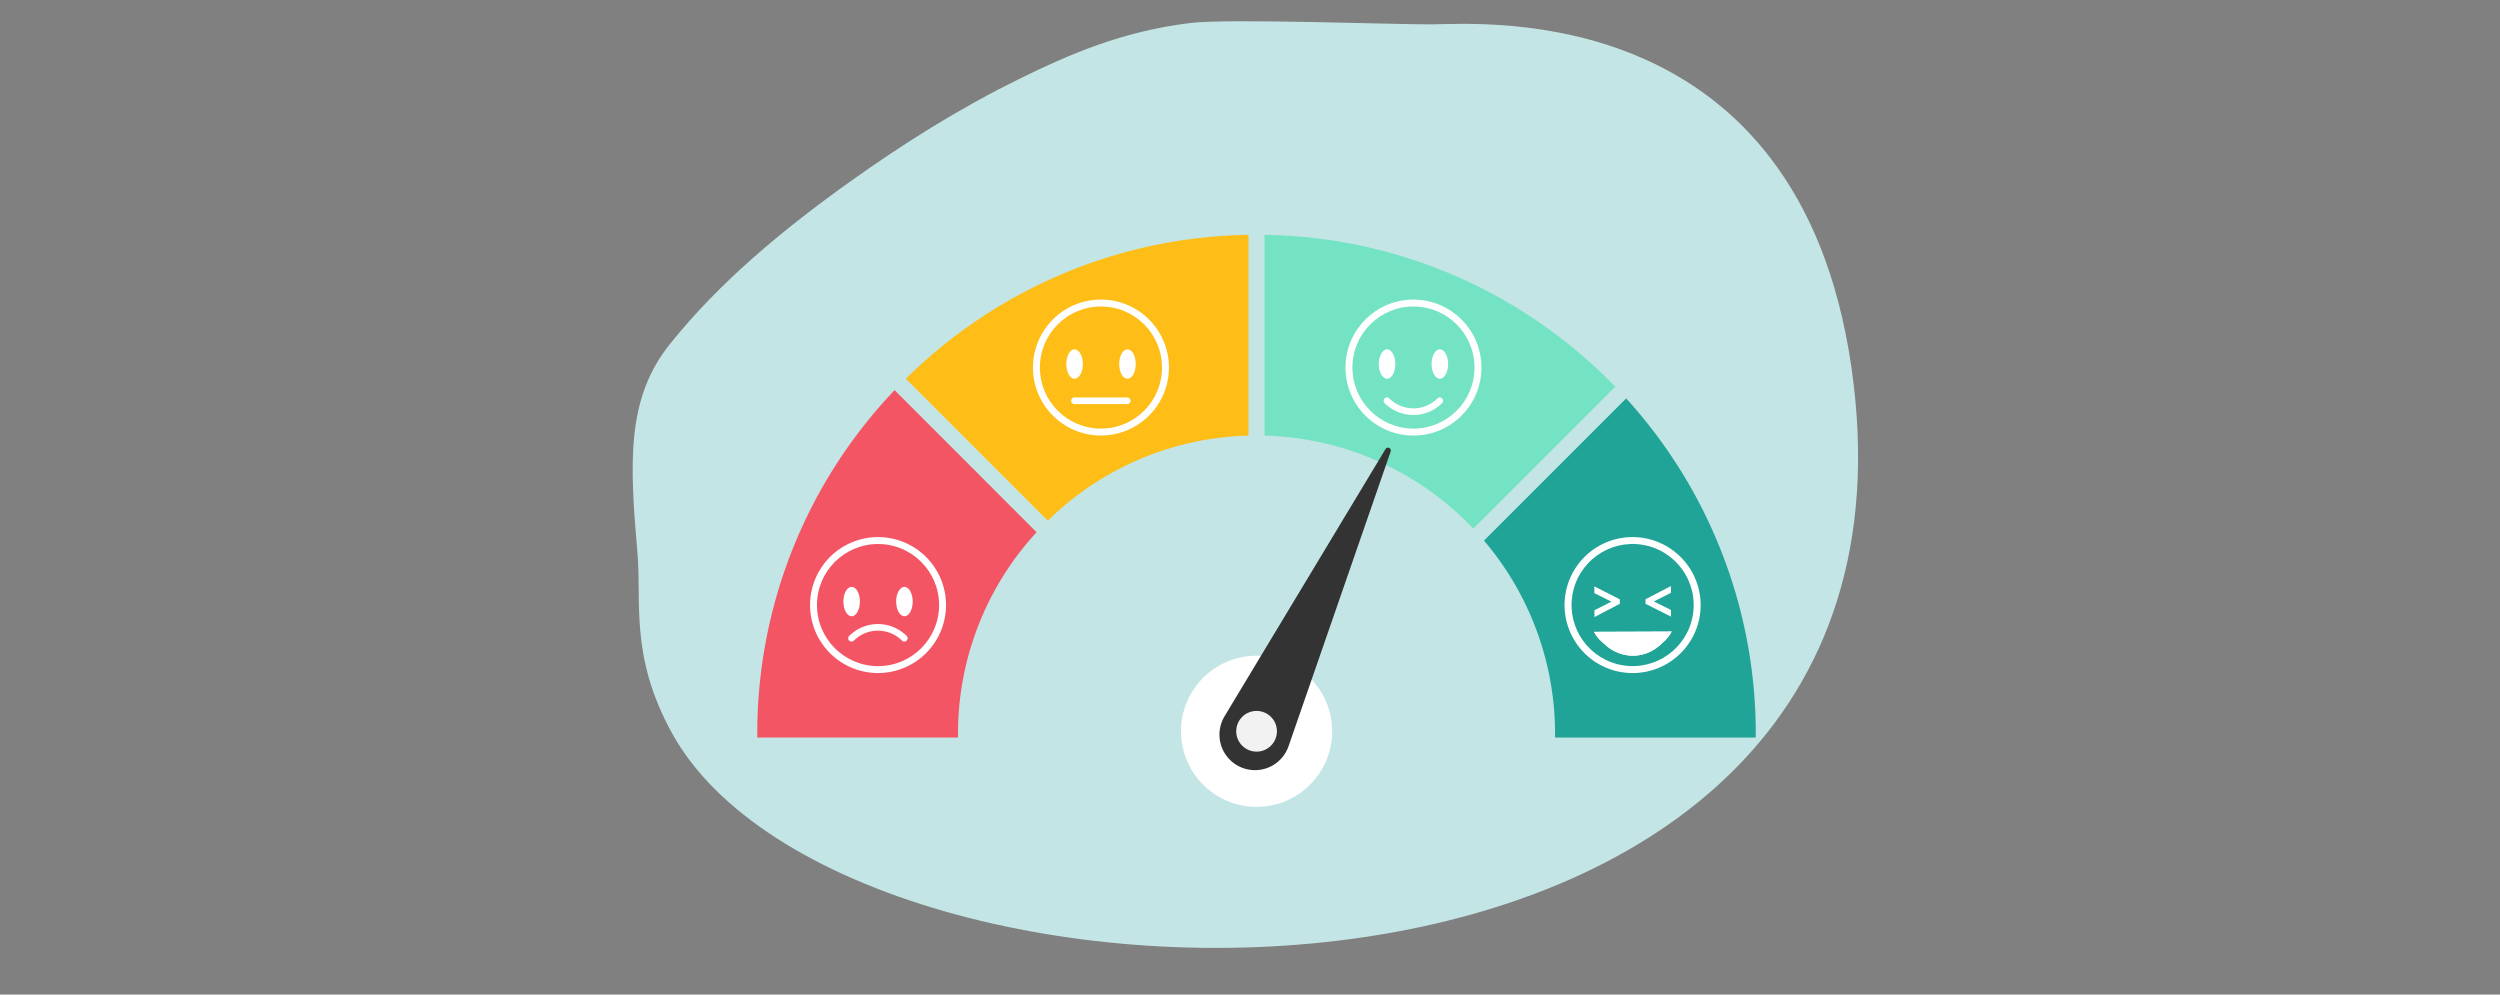 <svg id="Layer_1" data-name="Layer 1" xmlns="http://www.w3.org/2000/svg" viewBox="0 0 2567.11 1021.3"><rect x="0" y="0" width="2567.11" height="1021.3" fill="#808080" stroke="none"/><defs><style>.cls-2{fill:#21a498}.cls-3{fill:#74e3c3}.cls-4{fill:#febe17}.cls-5{fill:#f35564}.cls-6{fill:#fff}</style></defs><path d="M1470.61 25c-35.5.4-209.5-6.3-249.2-1.3-69.5 8.7-123 31.9-173.5 56.7-63.4 31.1-120.6 67.3-174.6 105.8-69.8 49.8-134.4 103.4-185.5 167.2-44.9 56-41.2 122.2-33.3 213.7 4.5 51.7-7.9 106 34.9 184.6 180.8 332.3 1316.9 353.5 1211.7-374.6-54.6-377.89-377.8-352.59-430.5-352.1z" fill="#c4e5e5"/><path class="cls-2" d="M1596.81 753.71v3.6h206.1v-3.6a510.84 510.84 0 0 0-133.1-344.6l-146 146a305.86 305.86 0 0 1 73 198.6z"/><path class="cls-3" d="M1512.81 542.91l145.8-145.8c-91.4-94.4-218.8-153.8-360.1-156v206.2a305.58 305.58 0 0 1 214.3 95.6z"/><path class="cls-4" d="M1282 447.31v-206.2c-137.1 2.2-261.1 58.2-351.9 147.8l145.8 145.8a304.82 304.82 0 0 1 206.1-87.4z"/><path class="cls-5" d="M983.71 753.71a305.21 305.21 0 0 1 80.7-207.2l-145.8-145.9a510.62 510.62 0 0 0-141 353.1v3.6h206.1c.1-1.2 0-2.4 0-3.6z"/><path class="cls-6" d="M1676.51 691.11a69.8 69.8 0 0 1-.3-139.6h.3a70 70 0 0 1 69.8 69.5 69.82 69.82 0 0 1-69.4 70.1z"/><path class="cls-6" d="M1676.51 687.41a66.1 66.1 0 0 1-.3-132.2h.3a66.24 66.24 0 0 1 66.1 65.8 66.07 66.07 0 0 1-65.8 66.4z"/><circle class="cls-2" cx="1676.43" cy="621.26" r="62.7" transform="rotate(-80.74 1676.448 621.259)"/><path class="cls-6" d="M1716.51 648.51c-3 6-7 9.5-11.7 13.7a41.81 41.81 0 0 1-28 11.1 42.26 42.26 0 0 1-28.1-10.9c-4.5-3.9-8.3-7.2-11.3-12.5-.2-.4-.4-.7-.6-1.1zm-26.8-28.5v-4.7l26-13.5.1 6.9-17.6 8.9 17.6 8.7.1 6.9z"/><path class="cls-6" d="M1691.31 616.21l22.9-11.9v3.4l-19.5 9.8v.1l19.6 9.6v3.4l-23-11.7v-2.7zm-54.1 10.4l17.5-8.8-17.5-8.7-.1-7 26.2 13.3V620l-26 13.6z"/><path class="cls-6" d="M1661.71 619.11l-22.9 11.9v-3.4l19.3-9.8v-.1l-19.4-9.6v-3.4l23 11.7v2.7zm54.8 29.4c-3 6-7 9.5-11.7 13.7a41.81 41.81 0 0 1-28 11.1 42.26 42.26 0 0 1-28.1-10.9c-4.5-3.9-8.3-7.2-11.3-12.5-.2-.4-.4-.7-.6-1.1z"/><circle class="cls-6" cx="1451.41" cy="377.44" r="69.8"/><circle class="cls-6" cx="1451.39" cy="377.44" r="66.1" transform="rotate(-45 1451.392 377.444)"/><circle class="cls-3" cx="1451.41" cy="377.41" r="62.7"/><ellipse class="cls-6" cx="1478.51" cy="373.81" rx="8.5" ry="15.1"/><ellipse class="cls-6" cx="1424.31" cy="373.81" rx="8.5" ry="15.1"/><path class="cls-6" d="M1451.31 426.11a41.45 41.45 0 0 1-29.5-12.2 3.39 3.39 0 0 1 4.8-4.8 35 35 0 0 0 49.4 0 3.39 3.39 0 0 1 4.8 4.8 41.28 41.28 0 0 1-29.5 12.2zM1130.51 447.21a69.8 69.8 0 1 1 69.8-69.8 69.86 69.86 0 0 1-69.8 69.8z"/><circle class="cls-6" cx="1130.5" cy="377.45" r="66.1" transform="rotate(-45 1130.493 377.445)"/><circle class="cls-4" cx="1130.51" cy="377.41" r="62.7"/><ellipse class="cls-6" cx="1157.71" cy="373.81" rx="8.5" ry="15.1"/><ellipse class="cls-6" cx="1103.41" cy="373.81" rx="8.5" ry="15.1"/><path class="cls-6" d="M1157.51 414.91h-54.2a3.4 3.4 0 1 1 0-6.8h54.2a3.4 3.4 0 1 1 0 6.8zM901.61 691.11a69.8 69.8 0 1 1 69.8-69.8 69.86 69.86 0 0 1-69.8 69.8z"/><circle class="cls-6" cx="901.57" cy="621.4" r="66.1" transform="rotate(-45 901.571 621.397)"/><circle class="cls-5" cx="901.61" cy="621.31" r="62.7"/><ellipse class="cls-6" cx="928.71" cy="617.71" rx="8.5" ry="15.1"/><ellipse class="cls-6" cx="874.51" cy="617.71" rx="8.5" ry="15.1"/><path class="cls-6" d="M928.61 658.81a3.25 3.25 0 0 1-2.4-1 35 35 0 0 0-49.4 0A3.39 3.39 0 0 1 872 653a41.77 41.77 0 0 1 59 0 3.4 3.4 0 0 1-2.4 5.8z"/><circle class="cls-6" cx="1290.31" cy="750.91" r="77.6"/><path d="M1257.41 735.51l165.3-274.4a2.91 2.91 0 0 1 4-1 3 3 0 0 1 1.3 3.5l-104.9 302.7a36.46 36.46 0 1 1-68.9-23.9 39.51 39.51 0 0 1 3.2-6.9z" fill="#333"/><circle cx="1290.31" cy="750.91" r="20.9" fill="#f2f2f2"/></svg>